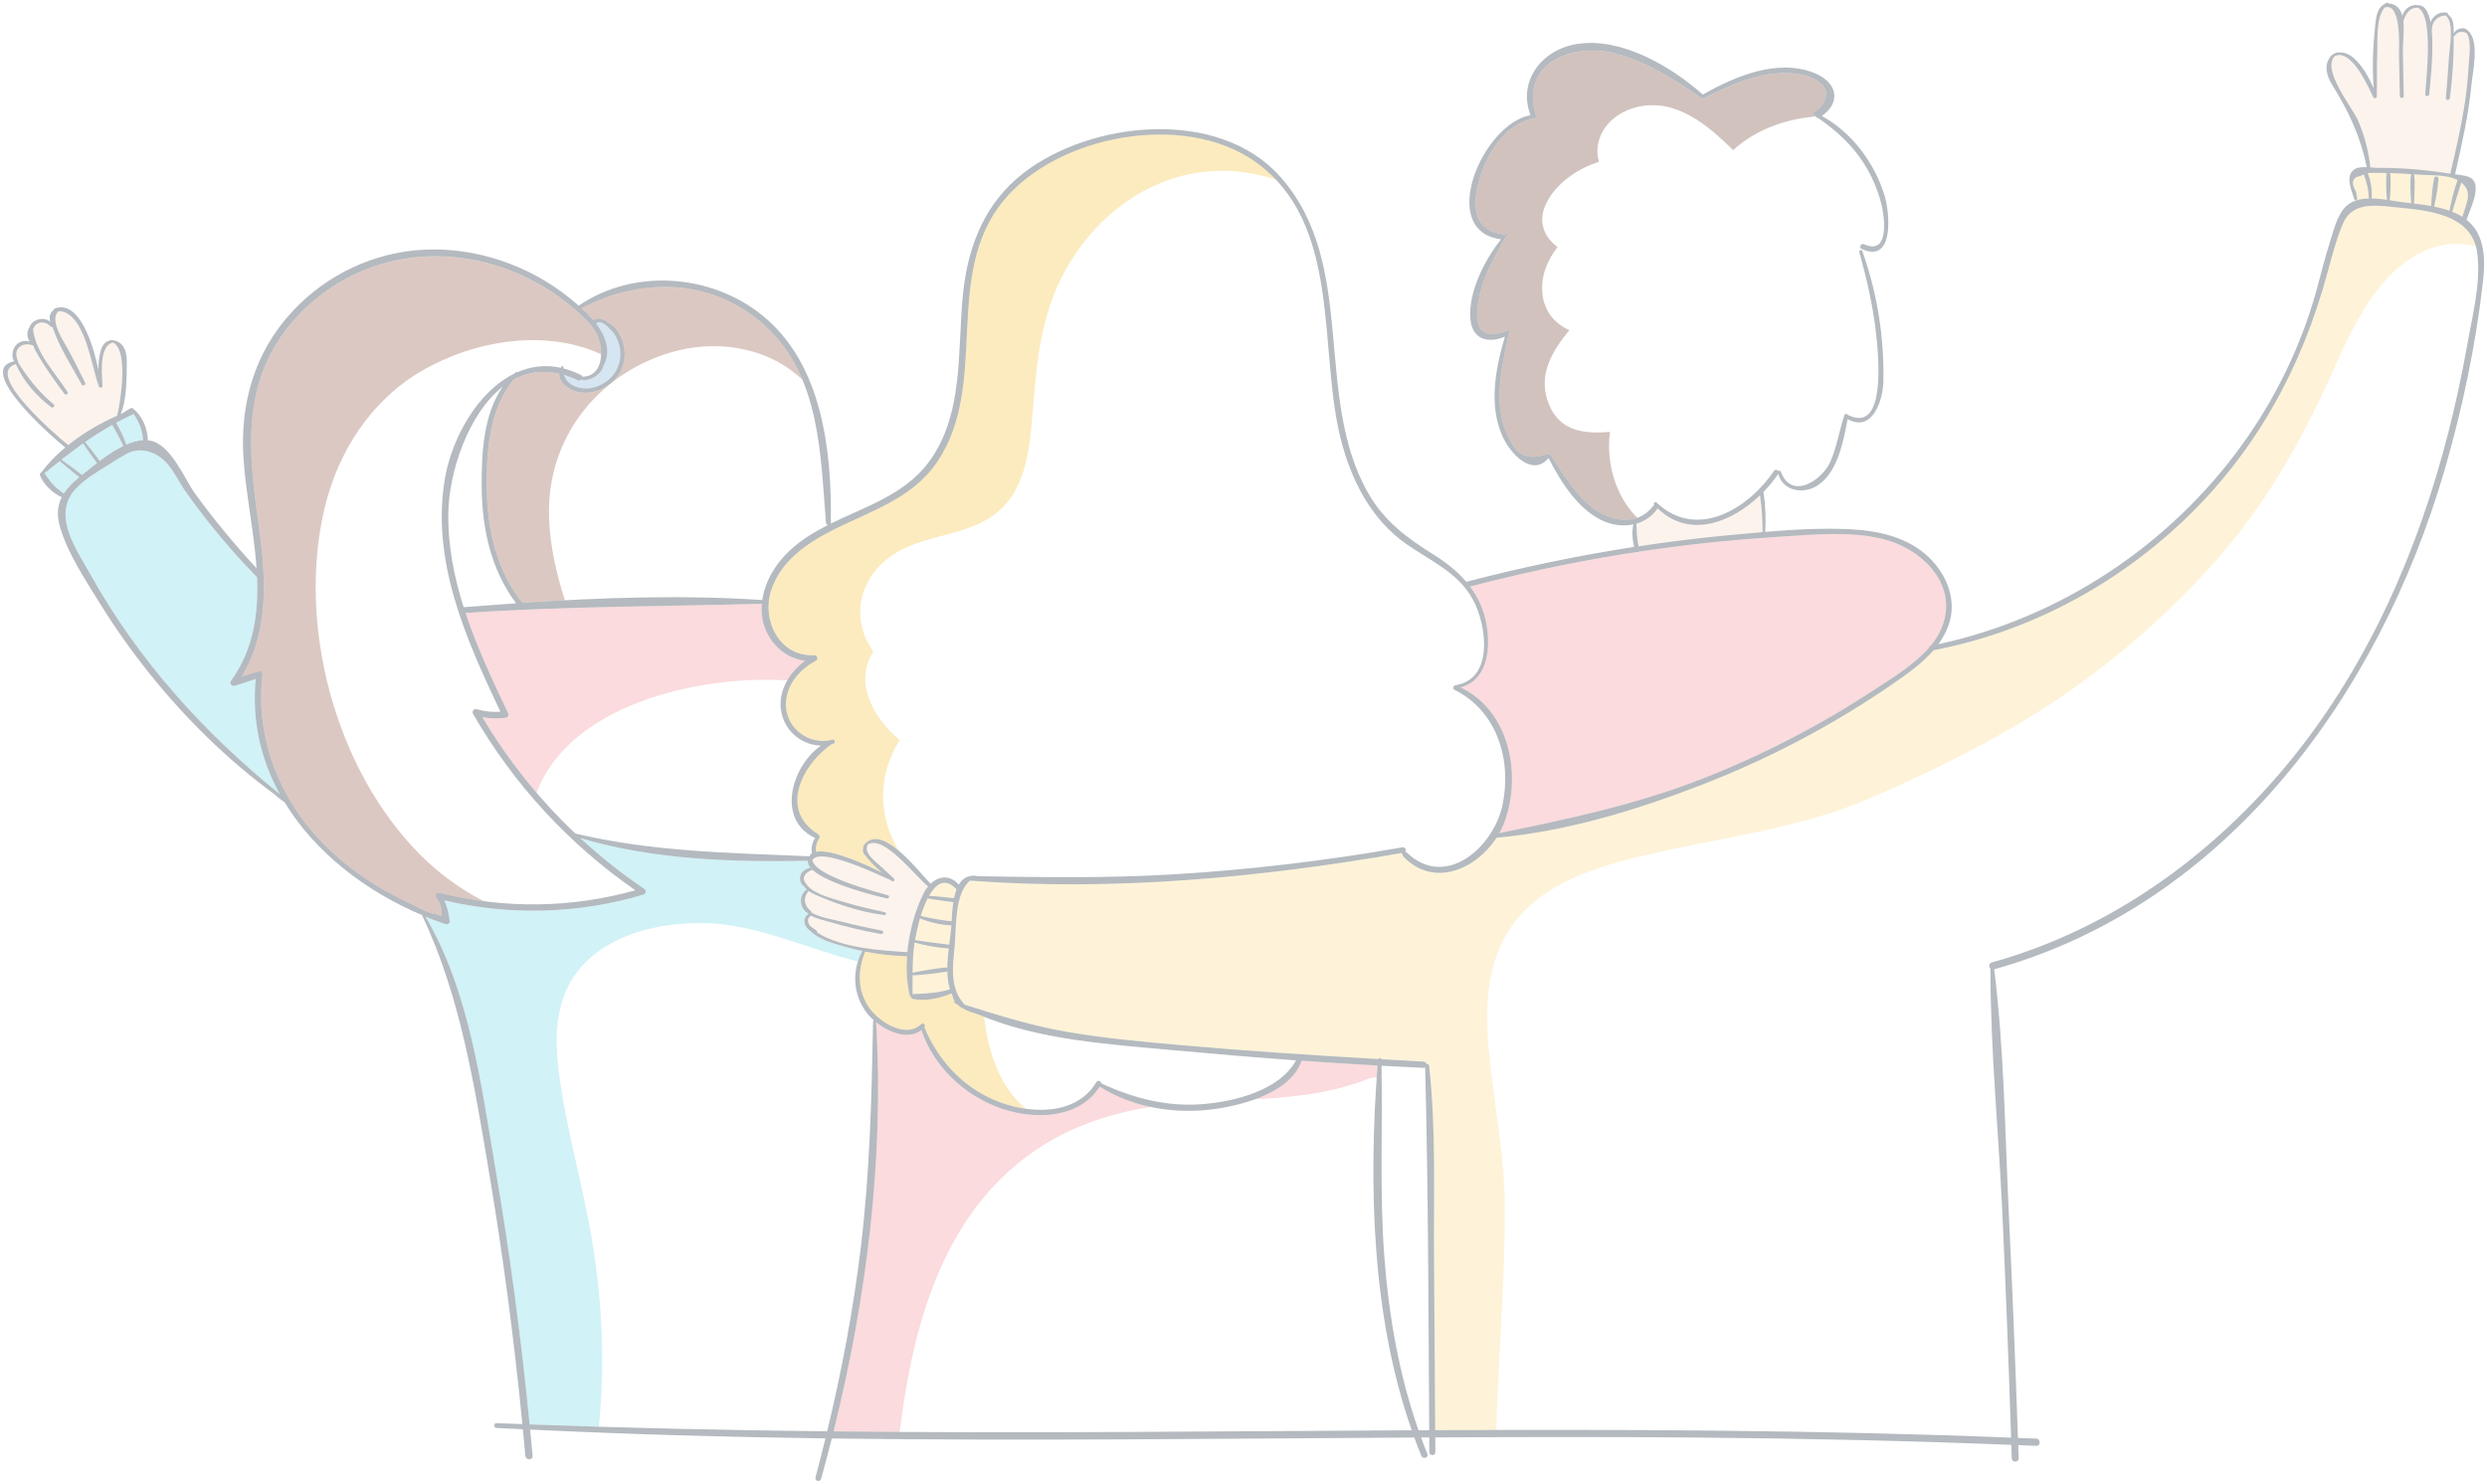 <svg width="372" height="222" viewBox="0 0 372 222" fill="none" xmlns="http://www.w3.org/2000/svg">
<g opacity="0.67">
<g opacity="0.67">
<path opacity="0.67" d="M82.124 77.361C81.769 65.779 89.115 56.189 100.096 52.794C106.918 50.681 114.819 51.831 120.026 56.821C118.815 53.931 117.115 51.259 114.662 48.959C106.894 41.663 96.112 41.32 87.006 46.124C87.621 46.683 88.229 47.291 88.784 47.942C89.525 47.014 91.562 48.489 92.092 49.152C93.527 50.934 93.888 53.534 92.822 55.581C91.695 57.736 89.091 59.085 86.68 58.687C85.258 58.459 83.613 57.339 83.649 55.906C81.082 55.304 78.791 55.719 76.791 56.803C73.247 61.246 72.771 67.242 72.807 72.774C72.855 79.005 74.181 85.23 78.141 90.184C80.25 90.039 82.371 89.919 84.493 89.805C83.215 85.759 82.251 81.618 82.124 77.361Z" fill="#8B4936"/>
<path opacity="0.67" d="M65.732 133.558C67.931 134.112 70.143 134.527 72.361 134.822C68.896 133.04 65.683 130.717 62.839 127.857C50.117 115.065 44.391 93.435 48.568 75.947C50.569 67.561 55.48 59.939 63.014 55.527C70.842 50.94 81.54 49.127 89.898 52.998C89.917 51.74 89.555 50.392 88.946 49.453C88.199 48.297 87.132 47.322 86.102 46.419C84.306 44.829 82.341 43.445 80.238 42.295C76.043 39.995 71.367 38.635 66.587 38.388C57.397 37.912 48.544 41.952 42.897 49.212C35.851 58.278 37.322 68.68 38.792 79.318C39.811 86.734 40.184 94.711 36.141 101.255C36.978 100.984 37.822 100.713 38.666 100.442C38.937 100.358 39.317 100.599 39.281 100.912C38.214 109.55 41.233 118.153 46.928 124.685C49.658 127.809 52.913 130.452 56.456 132.595C58.114 133.6 59.843 134.503 61.609 135.304C62.525 135.719 64.086 136.713 65.093 136.725L66.003 137.056C66.141 136.026 65.876 135.093 65.201 134.256C65.002 133.889 65.328 133.456 65.732 133.558Z" fill="#8B4936"/>
<path opacity="0.67" d="M240.819 64.611C236.769 64.942 232.887 64.551 231.393 59.651C230.212 55.78 232.279 52.36 234.744 49.404C232.604 48.417 230.989 46.665 230.712 43.926C230.447 41.32 231.429 38.936 232.984 36.955C230.772 35.336 229.808 32.753 231.664 29.719C233.249 27.131 236.112 25.174 239.161 24.211C238.137 20.683 240.614 16.951 245.031 15.975C250.726 14.723 255.385 18.66 259.236 22.459C262.539 19.437 266.992 17.805 271.621 17.42C271.512 17.348 271.41 17.27 271.301 17.203C271.187 17.131 271.181 17.017 271.229 16.933C271.229 16.89 271.247 16.854 271.295 16.824C272.525 16.138 273.14 15.175 273.17 13.772C273.17 13.742 273.176 13.718 273.188 13.694C272.73 12.604 271.482 11.683 270.03 11.304C268.029 10.78 265.871 10.858 263.852 11.244C260.694 11.84 257.832 13.303 254.939 14.639C254.939 14.639 254.939 14.639 254.933 14.639C254.861 14.771 254.704 14.856 254.559 14.753C250.552 11.906 246.224 9.185 241.409 7.963C235.19 6.386 227.252 9.546 229.772 17.306C229.874 17.637 229.464 17.878 229.211 17.745C226.27 18.54 224.287 20.539 222.811 23.181C220.912 26.565 218.508 34.27 224.667 35.029C224.824 35.053 224.926 35.143 224.986 35.258C225.077 35.143 225.173 35.035 225.27 34.932C225.36 34.83 225.511 34.956 225.451 35.071C224.167 37.334 222.871 39.526 221.967 41.982C221.087 44.39 219.02 52.041 225.396 49.489C225.758 49.35 225.987 49.934 225.655 50.109C225.631 50.121 225.607 50.133 225.583 50.145C225.601 50.187 225.613 50.235 225.601 50.295C225.017 53.311 224.263 56.334 224.305 59.428C224.33 60.873 224.504 62.317 224.944 63.702C225.222 64.611 225.607 65.466 226.107 66.272C227.06 68.217 228.777 68.789 231.266 67.994C231.405 67.868 231.556 67.886 231.658 67.97C231.748 67.94 231.851 67.964 231.917 68.067C233.574 70.541 235.147 73.201 237.341 75.254C239.378 77.163 242.391 78.373 244.905 77.47C241.704 74.291 240.192 69.337 240.819 64.611Z" fill="#683729"/>
<path opacity="0.67" d="M88.73 57.989C86.97 58.416 84.848 57.76 84.348 56.087C85.023 56.285 85.71 56.55 86.415 56.893C86.656 57.014 86.885 56.911 87.012 56.743C87.048 56.743 87.084 56.737 87.12 56.737C87.102 56.821 87.144 56.929 87.247 56.923C88.47 56.851 89.881 56.063 90.248 54.816C90.248 54.804 90.242 54.798 90.242 54.792C90.58 54.22 90.785 53.564 90.827 52.854C90.917 51.265 90.206 49.772 89.181 48.441C89.856 47.472 91.731 49.736 91.875 49.946C92.207 50.446 92.448 51.006 92.605 51.584C92.984 52.992 92.791 54.491 91.996 55.725C91.273 56.845 90.025 57.67 88.73 57.989Z" fill="#77AAD4"/>
<path opacity="0.67" d="M75.573 107.383C74.356 107.534 73.271 107.503 72.15 107.287C74.536 111.296 77.242 115.077 80.256 118.592C85.101 105.637 103.995 100.966 117.766 101.79C118.429 100.653 119.357 99.641 120.423 98.853C117.892 98.54 115.759 96.89 114.644 94.488C114.023 93.152 113.83 91.731 113.951 90.328C99.155 90.732 84.414 90.69 69.637 91.707C71.348 96.842 73.687 101.815 75.989 106.667C76.151 107.01 75.947 107.335 75.573 107.383Z" fill="#F2888E"/>
<path opacity="0.67" d="M204.622 161.413C205.05 161.244 205.49 161.172 205.93 161.172C205.972 160.582 206.009 159.992 206.051 159.402C202.266 159.191 198.475 158.956 194.69 158.686C193.744 161.533 190.803 163.339 187.688 164.465C193.431 164.158 199.126 163.568 204.622 161.413Z" fill="#F2888E"/>
<path opacity="0.67" d="M134.575 214.22C136.286 200.121 140.035 185.089 150.859 175.247C156.897 169.756 164.208 166.837 172.127 165.602C169.421 165.031 166.811 164.037 164.485 162.562C161.399 167.463 154.547 167.547 149.575 165.771C144.181 163.839 139.643 159.546 137.811 154.098C135.888 155.633 132.917 154.429 131.037 152.93C132.272 173.23 129.609 194.282 124.679 214.136C127.981 214.178 131.278 214.202 134.575 214.22Z" fill="#F2888E"/>
<path opacity="0.67" d="M290.828 92.749C290.46 94.181 289.725 95.457 288.779 96.619C288.773 96.619 288.773 96.619 288.767 96.619C288.58 96.655 288.502 96.794 288.508 96.944C286.229 99.551 282.873 101.532 280.233 103.271C272.139 108.593 263.473 113.054 254.451 116.576C244.591 120.416 234.569 122.535 224.275 124.642C224.571 124.113 224.824 123.565 225.035 123.005C227.668 115.823 225.764 106.324 218.472 102.844C223.534 101.532 223.142 94.211 221.419 90.353C220.991 89.401 220.466 88.546 219.876 87.758C230.115 85.085 240.505 83.044 251.004 81.726C255.252 81.19 259.513 80.775 263.786 80.468C263.81 80.474 263.828 80.474 263.852 80.468C264.696 80.407 265.534 80.341 266.378 80.293C271.38 79.986 276.689 79.438 281.607 80.636C286.995 81.949 292.371 86.692 290.828 92.749Z" fill="#F2888E"/>
<path opacity="0.67" d="M136.497 148.759C136.515 147.765 136.503 146.79 136.509 145.821C136.545 145.881 136.599 145.923 136.683 145.917C138.317 145.797 139.974 145.646 141.583 145.363C141.625 145.351 141.667 145.339 141.698 145.315C141.722 146.242 141.83 147.151 142.089 148.006C140.275 148.548 138.546 148.65 136.659 148.71C136.599 148.716 136.545 148.734 136.497 148.759Z" fill="#FAD87F"/>
<path opacity="0.67" d="M141.692 144.791C141.644 144.749 141.577 144.719 141.499 144.731C139.866 144.882 138.232 145.177 136.623 145.496C136.575 145.502 136.533 145.532 136.509 145.568C136.521 144.051 136.563 142.54 136.804 141.005C138.425 141.444 140.101 141.781 141.776 141.878C141.83 141.884 141.873 141.872 141.909 141.86C141.794 142.829 141.704 143.822 141.692 144.791Z" fill="#FAD87F"/>
<path opacity="0.67" d="M142.3 138.434C142.288 138.663 142.27 138.88 142.252 139.066C142.18 139.807 142.071 140.589 141.969 141.39C141.92 141.342 141.86 141.3 141.776 141.294C140.137 141.083 138.497 140.902 136.87 140.626C137.033 139.674 137.238 138.723 137.497 137.796C137.521 137.694 137.563 137.555 137.611 137.393C139.088 137.977 140.721 138.386 142.3 138.434Z" fill="#FAD87F"/>
<path opacity="0.67" d="M142.596 134.967C142.445 135.948 142.385 136.965 142.337 137.826C140.758 137.64 139.257 137.405 137.72 137.02C137.949 136.303 138.299 135.316 138.763 134.407C140.028 134.63 141.312 134.816 142.596 134.967Z" fill="#FAD87F"/>
<path opacity="0.67" d="M143.072 133.052C142.915 133.462 142.795 133.907 142.698 134.371C141.463 134.214 140.215 134.1 138.974 134.016C139.932 132.318 141.324 131.132 143.072 133.052Z" fill="#FAD87F"/>
<path opacity="0.67" d="M353.613 26.215C354.035 27.341 354.282 28.497 354.343 29.695C353.674 29.713 353.029 29.797 352.444 29.984L352.438 29.954C352.528 29.918 352.601 29.821 352.583 29.695C352.528 29.358 352.474 29.021 352.42 28.69C351.606 27.329 351.835 26.541 353.107 26.324C353.276 26.227 353.439 26.155 353.595 26.095C353.595 26.131 353.601 26.167 353.613 26.215Z" fill="#FAD87F"/>
<path opacity="0.67" d="M356.946 26.119C356.88 27.353 356.91 28.654 357.043 29.888C356.29 29.779 355.506 29.695 354.741 29.689C354.825 28.437 354.674 27.227 354.216 26.041C354.198 25.999 354.174 25.957 354.144 25.927C354.656 25.836 355.163 25.86 355.771 25.86C356.205 25.86 356.639 25.878 357.073 25.884C357.001 25.933 356.952 26.017 356.946 26.119Z" fill="#FAD87F"/>
<path opacity="0.67" d="M360.647 26.065C360.442 27.456 360.58 28.985 360.659 30.399C360.231 30.345 359.815 30.297 359.417 30.249C358.821 30.177 358.152 30.062 357.447 29.954C357.585 28.702 357.621 27.383 357.549 26.125C357.543 26.023 357.501 25.945 357.435 25.896C358.507 25.926 359.58 25.975 360.653 26.053C360.653 26.059 360.647 26.059 360.647 26.065Z" fill="#FAD87F"/>
<path opacity="0.67" d="M364.094 26.631C363.829 27.985 363.702 29.43 363.648 30.815C362.78 30.658 361.906 30.544 361.068 30.448C361.147 29.021 361.285 27.486 361.086 26.077C361.207 26.089 361.334 26.095 361.46 26.101C362.286 26.173 363.352 26.173 364.407 26.239L364.401 26.396C364.263 26.396 364.124 26.462 364.094 26.631Z" fill="#FAD87F"/>
<path opacity="0.67" d="M364.745 26.715C364.757 26.504 364.576 26.39 364.401 26.39L364.407 26.233C365.588 26.312 366.752 26.474 367.559 26.92C367.571 26.926 367.583 26.938 367.595 26.944C367.047 28.413 366.667 29.972 366.39 31.513C365.655 31.248 364.877 31.049 364.094 30.893C364.401 29.544 364.654 28.106 364.745 26.715Z" fill="#FAD87F"/>
<path opacity="0.67" d="M368.156 27.317C369.922 28.696 368.921 30.417 368.306 32.428C367.842 32.127 367.33 31.892 366.8 31.682C367.234 30.225 367.71 28.774 368.156 27.317Z" fill="#FAD87F"/>
<path opacity="0.67" d="M225.095 180.972C225.101 172.676 223.359 164.724 222.642 156.5C222.1 150.288 222.473 143.551 226.276 138.332C231.29 131.451 240.433 129.194 248.304 127.442C259.007 125.064 269.62 123.77 279.775 119.393C289.116 115.366 298.47 110.748 306.979 105.144C315.398 99.605 323.058 92.977 329.905 85.597C337.028 77.915 342.247 69.559 346.809 60.168C350.534 52.499 354.035 41.723 362.274 37.72C365.01 36.389 367.728 36.227 370.325 36.805C368.885 31.772 362.449 31.429 357.844 30.959C354.97 30.664 351.751 30.333 350.437 33.488C349.461 35.823 348.816 38.285 348.159 40.724C344.314 55.045 337.329 67.772 326.469 78.017C316.122 87.782 303.219 94.591 289.225 97.275C287.531 99.232 285.313 100.803 283.246 102.23C274.363 108.376 264.738 113.451 254.668 117.364C244.935 121.151 234.316 124.402 223.853 125.329C220.804 130.036 214.464 132.89 209.908 128.14C209.811 128.044 209.787 127.941 209.799 127.839C209.745 127.767 209.691 127.695 209.649 127.616C188.597 131.289 166.516 133.353 145.109 131.746C145.109 131.74 145.109 131.74 145.109 131.734C142.71 133.666 143.054 139.072 142.789 141.691C142.493 144.641 142.066 147.735 144.175 150.167C144.205 150.203 144.229 150.245 144.241 150.282C149.291 151.877 154.257 153.442 159.519 154.351C165.256 155.344 171.066 155.862 176.863 156.374C186.615 157.229 196.378 157.867 206.147 158.433C206.243 158.24 206.545 158.246 206.611 158.457C208.714 158.583 210.824 158.704 212.927 158.818C213.168 158.83 213.307 158.987 213.355 159.167C213.524 159.119 213.735 159.215 213.765 159.438C214.825 168.986 214.428 178.774 214.5 188.364C214.566 196.894 214.621 205.425 214.675 213.955C217.724 213.943 220.768 213.931 223.811 213.925C224.137 202.939 225.089 191.97 225.095 180.972Z" fill="#FAD87F"/>
<path opacity="0.67" d="M147.218 152.112C146.971 152.015 146.724 151.919 146.477 151.817C145.784 151.606 145.097 151.371 144.446 151.07C144.235 150.968 144.03 150.866 143.837 150.757C143.783 150.739 143.729 150.715 143.675 150.661C143.662 150.655 143.65 150.643 143.644 150.631C143.446 150.504 143.265 150.36 143.102 150.197C142.988 150.137 142.867 150.083 142.752 150.017C142.662 149.963 142.716 149.824 142.813 149.836C142.65 149.589 142.523 149.3 142.469 148.957C142.415 148.843 142.355 148.728 142.3 148.608C140.529 149.367 138.468 149.794 136.551 149.445C136.37 149.409 136.292 149.276 136.286 149.132C136.195 149.138 136.105 149.096 136.081 148.987C135.641 147.145 135.52 145.11 135.665 143.052C133.556 142.997 131.446 142.763 129.373 142.347C129.379 142.377 129.379 142.407 129.367 142.444C128.325 145.104 128.234 147.892 129.765 150.402C131.103 152.605 135.31 155.537 137.787 153.207C138.1 152.912 138.534 153.358 138.257 153.677C138.251 153.677 138.251 153.677 138.251 153.677C140.288 158.511 143.789 162.418 148.665 164.531C150.087 165.145 151.714 165.615 153.384 165.855C149.737 162.743 147.791 157.638 147.218 152.112Z" fill="#F7BE29"/>
<path opacity="0.67" d="M129.705 128.327C129.627 128.224 129.554 128.116 129.488 128.014C129.283 127.875 129.144 127.622 129.09 127.4C129.03 127.147 129.066 126.948 129.175 126.761C129.108 126.725 129.066 126.641 129.114 126.569C130.41 124.685 132.453 125.6 134.406 127.231C131.175 121.789 131.429 115.655 134.574 110.73C132.483 108.96 130.748 106.757 129.916 104.313C129.012 101.652 129.422 99.34 130.639 97.468C129.825 96.354 129.211 95.078 128.891 93.615C128.005 89.588 129.831 85.711 133.068 83.339C138.088 79.661 145.169 80.468 149.75 76.133C153.516 72.575 154.016 66.862 154.432 61.998C154.981 55.533 155.403 49.242 158 43.21C163.207 31.146 175.447 22.989 188.754 26.276C189.471 26.456 190.17 26.655 190.851 26.872C189.923 25.89 188.875 24.975 187.694 24.139C177.081 16.668 158.235 20.183 150.147 29.96C140.878 41.169 148.14 57.441 140.137 69.174C136.37 74.688 129.958 76.531 124.293 79.432C120.478 81.389 116.645 84.122 115.319 88.426C113.939 92.923 116.675 98.293 121.846 98.016C122.274 97.992 122.437 98.624 122.063 98.817C119.556 100.147 117.447 102.621 117.567 105.607C117.706 109.045 121.105 111.501 124.389 110.682C124.426 110.664 124.468 110.646 124.51 110.634C124.606 110.598 124.679 110.622 124.739 110.676C124.938 110.784 124.968 111.14 124.685 111.23C124.594 111.26 124.51 111.278 124.42 111.302C120.044 114.324 116.452 121.163 122.407 124.793C122.515 124.859 122.563 124.943 122.575 125.034C122.63 125.1 122.648 125.19 122.599 125.287C122.389 125.66 122.196 126.021 122.099 126.442C122.027 126.773 122.039 127.087 122.057 127.412C124.257 126.984 129.175 129.127 131.911 130.524C131.115 129.844 130.332 129.115 129.705 128.327Z" fill="#F7BE29"/>
<path opacity="0.67" d="M8.924 68.975C9.901 69.782 10.871 70.607 11.865 71.383C10.901 72.172 10.1 72.967 9.545 73.834C9.015 73.448 8.484 73.069 8.026 72.588C7.496 72.034 7.116 71.389 6.652 70.793C7.418 70.174 8.171 69.571 8.924 68.975Z" fill="#66D2E6"/>
<path opacity="0.67" d="M12.426 66.339C13.107 67.326 13.782 68.319 14.511 69.276C13.679 69.921 12.92 70.547 12.275 71.052C11.268 70.264 10.226 69.517 9.195 68.759C10.268 67.922 11.335 67.115 12.426 66.339Z" fill="#66D2E6"/>
<path opacity="0.67" d="M16.795 63.569C17.398 64.599 17.952 65.64 18.446 66.73C17.229 67.32 16.024 68.133 14.927 68.963C14.228 67.994 13.468 67.067 12.727 66.134C14.029 65.213 15.379 64.364 16.795 63.569Z" fill="#66D2E6"/>
<path opacity="0.67" d="M19.989 61.92C20.821 63.106 21.315 64.388 21.406 65.851C20.586 65.893 19.736 66.14 18.887 66.507C18.501 65.382 17.989 64.268 17.362 63.251C18.206 62.787 19.073 62.341 19.983 61.926C19.989 61.932 19.989 61.92 19.989 61.92Z" fill="#66D2E6"/>
<path opacity="0.67" d="M38.25 101.58C37.641 107.937 39.057 113.728 41.848 118.797C30.433 109.592 20.652 98.708 13.486 85.874C11.407 82.141 7.779 77.151 11.208 73.256C12.613 71.66 14.854 70.408 16.65 69.27C17.404 68.795 18.157 68.307 18.947 67.892C20.977 66.82 23.25 67.537 24.792 69.12C25.944 70.3 26.775 72.142 27.733 73.496C28.77 74.965 29.843 76.41 30.958 77.825C33.296 80.805 35.803 83.646 38.449 86.355C38.678 91.821 37.937 97.143 34.538 101.887C34.284 102.236 34.7 102.736 35.092 102.609C36.147 102.272 37.195 101.929 38.25 101.58Z" fill="#66D2E6"/>
<path opacity="0.67" d="M88.591 185.782C87.175 177.227 84.674 168.859 83.565 160.257C82.709 153.593 83.39 147.043 89.043 142.672C93.629 139.127 99.782 137.989 105.472 138.109C113.439 138.278 120.689 141.974 128.325 143.828C128.493 143.304 128.71 142.787 128.988 142.293C128.994 142.287 129 142.281 129.006 142.275C128.078 142.082 127.156 141.854 126.245 141.589C124.546 141.089 122.545 140.601 121.261 139.313C120.809 139.018 120.43 138.561 120.339 138.085C120.225 137.531 120.448 136.965 120.96 136.731C120.906 136.682 120.846 136.64 120.791 136.592C119.532 135.84 119.429 133.907 120.671 133.076C120.496 132.92 120.339 132.745 120.219 132.547C119.719 132.276 119.55 131.577 119.707 131.03C119.911 130.313 120.544 129.964 121.219 129.808C120.936 129.464 120.791 129.121 120.84 128.772C109.6 128.995 97.631 128.628 86.783 125.371C89.766 128.134 92.96 130.674 96.353 132.974C96.685 133.197 96.648 133.715 96.239 133.835C86.5 136.731 76.327 137.014 66.449 134.696C66.883 135.683 67.136 136.676 67.263 137.808C67.299 138.109 66.937 138.35 66.666 138.266C65.647 137.916 64.629 137.537 63.628 137.128C70.228 148.343 71.957 162.267 74.103 174.867C76.266 187.545 77.96 200.296 79.213 213.094C82.667 213.221 86.12 213.335 89.573 213.437C90.501 204.239 90.104 194.89 88.591 185.782Z" fill="#66D2E6"/>
<path opacity="0.67" d="M2.861 51.963C3.386 51.439 4.272 51.415 4.929 51.68C4.941 51.686 4.959 51.68 4.971 51.68C5.2 52.276 5.507 52.86 5.857 53.432C6.996 55.316 8.316 57.14 9.623 58.904C9.828 59.181 10.292 58.928 10.099 58.627C8.219 55.707 5.369 52.854 4.947 49.278C5.085 48.851 5.344 48.489 5.821 48.321C6.471 48.092 7.164 48.381 7.604 48.875C7.683 48.953 7.779 48.947 7.845 48.893C7.87 48.965 7.888 49.037 7.912 49.109C8.888 51.969 10.78 54.877 12.227 57.525C12.408 57.856 12.884 57.568 12.727 57.236C11.968 55.665 11.154 54.13 10.359 52.583C9.732 51.367 7.207 47.839 8.78 46.539C12.709 46.653 13.691 54.937 14.764 57.706C14.764 57.712 14.764 57.724 14.764 57.73C14.776 58.091 15.349 58.097 15.331 57.73C15.258 56.141 14.782 51.71 16.892 51.24C19.284 52.36 18 60.307 17.524 62.185C14.975 63.311 12.426 64.798 10.202 66.585C8.153 64.906 -2.207 56.008 2.253 54.515C2.301 54.497 2.331 54.473 2.355 54.443C3.5 57.014 5.459 59.289 7.695 60.939C7.954 61.125 8.285 60.698 8.038 60.493C5.845 58.663 4.199 56.61 2.717 54.245C2.735 54.19 2.741 54.124 2.711 54.058C2.403 53.342 2.235 52.571 2.861 51.963Z" fill="#F4D9BF"/>
<path opacity="0.67" d="M121.008 138.272C120.779 137.88 120.809 137.272 121.249 137.044C121.285 137.026 121.303 137.001 121.321 136.977C122.111 137.453 123.136 137.646 123.997 137.898C126.553 138.645 129.15 139.271 131.778 139.735C132.109 139.789 132.254 139.289 131.916 139.223C129.988 138.838 128.065 138.44 126.167 137.947C124.793 137.585 122.732 137.321 121.37 136.508C121.382 136.442 121.364 136.369 121.303 136.315C120.279 135.484 120.08 134.347 120.948 133.293C121.551 133.733 122.328 134.016 123.051 134.317C125.998 135.545 129.144 136.514 132.326 136.899C132.567 136.923 132.615 136.526 132.38 136.472C130.446 136.026 128.523 135.647 126.625 135.051C125.094 134.569 122.021 133.931 120.755 132.48C120.749 132.414 120.731 132.348 120.677 132.312C120.61 132.258 120.55 132.198 120.496 132.137C120.393 131.963 120.303 131.782 120.249 131.583C120.219 131.385 120.249 131.168 120.363 130.969C120.598 130.56 121.068 130.295 121.514 130.121C123.871 132.318 131.597 134.202 132.688 134.407C132.995 134.467 133.134 134.022 132.82 133.931C131.308 133.504 121.84 131.066 121.52 128.658C122.684 126.701 131.055 130.705 133.218 131.674C133.26 131.71 133.303 131.746 133.345 131.788C133.429 131.86 133.525 131.866 133.61 131.83C133.712 131.854 133.773 131.77 133.773 131.68C133.809 131.602 133.797 131.499 133.712 131.421C132.989 130.765 132.266 130.109 131.555 129.44C130.777 128.718 129.15 127.574 129.795 126.34C132.236 124.835 136.876 131.084 138.823 132.607C138.552 132.932 138.311 133.299 138.112 133.703C136.87 136.243 136.008 139.343 135.719 142.438C131.79 142.197 125.866 141.836 122.232 139.512C122.268 139.452 122.268 139.373 122.201 139.301C121.84 138.904 121.291 138.747 121.008 138.272Z" fill="#F4D9BF"/>
<path opacity="0.67" d="M263.256 74.105C263.521 75.923 263.654 77.771 263.641 79.607C262.075 79.739 260.514 79.884 258.965 80.028C254.324 80.456 249.696 81.028 245.091 81.726C244.85 80.594 244.808 79.486 244.772 78.343C246.032 77.969 247.159 77.217 247.948 76.055C252.715 80.642 258.983 78.186 263.256 74.105Z" fill="#F4D9BF"/>
<path opacity="0.67" d="M359.496 3.219C359.797 2.075 360.478 1.046 361.707 1.184C364.076 2.388 362.859 12.165 362.756 14.085C362.732 14.476 363.347 14.476 363.371 14.085C363.437 12.977 364.07 8.071 363.732 4.543C363.757 4.519 363.769 4.483 363.769 4.441C363.738 3.237 364.648 2.364 365.806 2.322C367.18 3.285 366.354 7.451 366.282 8.836C366.179 10.792 365.998 12.737 365.842 14.687C365.812 15.078 366.396 15.06 366.444 14.687C366.848 11.605 367.059 8.462 367.017 5.35C367.083 5.386 367.174 5.38 367.222 5.302C367.614 4.7 368.301 4.664 368.891 4.935C368.915 4.947 368.933 4.941 368.952 4.941C369.759 6.079 369.301 8.769 369.247 9.877C369.156 11.906 368.915 13.923 368.602 15.933C368.072 19.28 367.306 22.579 366.529 25.878C366.523 25.92 366.523 25.956 366.529 25.993C364.847 25.716 363.154 25.505 361.46 25.355C359.568 25.192 357.67 25.108 355.771 25.12C355.446 25.12 355.006 25.078 354.548 25.047C354.307 22.634 353.68 20.31 352.728 18.076C351.878 16.078 347.207 10.449 349.226 8.408C351.667 7.198 354.24 12.929 354.988 14.561C355.12 14.844 355.584 14.663 355.524 14.38C355.572 12.195 355.5 10.01 355.584 7.824C355.657 5.952 355.373 2.768 356.687 1.136C359.273 0.275 358.821 7.373 358.833 8.119C358.875 10.208 358.911 12.297 358.959 14.386C358.965 14.759 359.55 14.759 359.544 14.386C359.508 12.135 359.466 9.889 359.423 7.638C359.399 6.398 359.646 4.658 359.496 3.219Z" fill="#F4D9BF"/>
<path opacity="0.67" d="M162.887 162.755C162.911 162.755 162.911 162.791 162.887 162.791C162.864 162.791 162.864 162.755 162.887 162.755Z" fill="#071C2E"/>
<path opacity="0.67" d="M366.8 31.682C367.33 31.892 367.842 32.127 368.306 32.428C368.921 30.417 369.922 28.696 368.156 27.317C367.71 28.774 367.234 30.225 366.8 31.682ZM360.647 26.065C360.647 26.059 360.653 26.059 360.653 26.053C359.58 25.975 358.507 25.927 357.434 25.896C357.501 25.945 357.543 26.023 357.549 26.125C357.621 27.383 357.585 28.702 357.446 29.954C358.151 30.062 358.82 30.177 359.417 30.249C359.815 30.297 360.231 30.345 360.659 30.399C360.58 28.979 360.442 27.45 360.647 26.065ZM361.087 26.077C361.285 27.486 361.147 29.021 361.068 30.448C361.906 30.544 362.78 30.658 363.648 30.815C363.702 29.43 363.829 27.985 364.094 26.631C364.124 26.468 364.263 26.396 364.401 26.396C364.576 26.396 364.757 26.51 364.745 26.721C364.654 28.106 364.401 29.544 364.094 30.899C364.877 31.055 365.655 31.254 366.39 31.519C366.667 29.978 367.047 28.419 367.595 26.95C367.583 26.944 367.571 26.932 367.559 26.926C366.752 26.48 365.588 26.318 364.407 26.239C363.353 26.173 362.286 26.173 361.46 26.101C361.334 26.095 361.207 26.083 361.087 26.077ZM355.771 25.86C355.162 25.86 354.656 25.836 354.144 25.927C354.174 25.957 354.198 25.999 354.216 26.041C354.674 27.227 354.825 28.437 354.74 29.689C355.506 29.695 356.289 29.779 357.043 29.888C356.91 28.654 356.88 27.353 356.946 26.119C356.952 26.011 357 25.933 357.073 25.884C356.639 25.878 356.205 25.86 355.771 25.86ZM352.728 18.07C353.68 20.304 354.306 22.628 354.548 25.041C355.006 25.072 355.446 25.114 355.771 25.114C357.669 25.102 359.568 25.186 361.46 25.349C363.154 25.499 364.847 25.71 366.529 25.987C366.523 25.951 366.523 25.914 366.529 25.872C367.306 22.573 368.071 19.274 368.602 15.927C368.915 13.917 369.156 11.9 369.247 9.871C369.301 8.763 369.759 6.072 368.951 4.935C368.933 4.935 368.915 4.941 368.891 4.929C368.3 4.658 367.613 4.694 367.222 5.296C367.173 5.374 367.083 5.38 367.017 5.344C367.059 8.456 366.848 11.599 366.444 14.681C366.396 15.054 365.811 15.072 365.842 14.681C365.998 12.731 366.179 10.786 366.281 8.83C366.354 7.445 367.179 3.279 365.805 2.316C364.648 2.358 363.738 3.231 363.768 4.435C363.768 4.477 363.756 4.513 363.732 4.537C364.07 8.065 363.437 12.971 363.371 14.079C363.346 14.47 362.732 14.47 362.756 14.079C362.858 12.159 364.076 2.382 361.707 1.178C360.478 1.04 359.797 2.069 359.495 3.213C359.646 4.652 359.399 6.392 359.423 7.632C359.465 9.883 359.508 12.129 359.544 14.38C359.55 14.753 358.965 14.753 358.959 14.38C358.911 12.291 358.875 10.202 358.833 8.113C358.82 7.367 359.272 0.269 356.687 1.13C355.373 2.761 355.656 5.946 355.584 7.818C355.5 10.004 355.572 12.189 355.524 14.374C355.584 14.657 355.12 14.838 354.988 14.555C354.24 12.923 351.667 7.192 349.226 8.402C347.207 10.443 351.878 16.078 352.728 18.07ZM245.091 81.726C249.696 81.028 254.324 80.456 258.965 80.028C260.513 79.884 262.074 79.739 263.641 79.607C263.653 77.771 263.521 75.923 263.256 74.105C258.983 78.186 252.715 80.648 247.948 76.055C247.158 77.217 246.031 77.969 244.772 78.343C244.808 79.486 244.85 80.594 245.091 81.726ZM224.275 124.636C234.569 122.529 244.591 120.41 254.451 116.57C263.473 113.048 272.139 108.587 280.233 103.265C282.872 101.526 286.229 99.545 288.507 96.938C288.501 96.788 288.58 96.649 288.767 96.613C288.773 96.613 288.773 96.613 288.779 96.613C289.725 95.451 290.46 94.175 290.828 92.742C292.37 86.692 286.995 81.943 281.607 80.63C276.689 79.432 271.38 79.98 266.377 80.287C265.534 80.335 264.696 80.401 263.852 80.462C263.828 80.468 263.81 80.468 263.786 80.462C259.513 80.769 255.252 81.184 251.003 81.72C240.505 83.038 230.115 85.079 219.876 87.752C220.466 88.54 220.991 89.395 221.419 90.347C223.142 94.205 223.534 101.526 218.471 102.838C225.764 106.318 227.668 115.817 225.035 122.999C224.824 123.565 224.57 124.113 224.275 124.636ZM212.927 159.757C210.836 159.661 208.738 159.552 206.641 159.438C206.834 169.016 206.334 178.552 207.075 188.123C207.75 196.949 209.269 205.636 212.174 213.973C212.704 213.973 213.24 213.967 213.777 213.967C213.668 195.871 213.632 177.775 213.174 159.691C213.108 159.727 213.029 159.757 212.927 159.757ZM145.109 131.734C142.71 133.666 143.054 139.072 142.789 141.691C142.493 144.641 142.065 147.735 144.175 150.167C144.205 150.203 144.229 150.245 144.241 150.282C149.291 151.877 154.257 153.442 159.519 154.351C165.256 155.344 171.066 155.862 176.863 156.374C186.615 157.229 196.378 157.867 206.147 158.433C206.243 158.24 206.545 158.246 206.611 158.457C208.714 158.583 210.824 158.704 212.927 158.818C213.168 158.83 213.307 158.987 213.355 159.167C213.524 159.119 213.735 159.215 213.765 159.438C214.825 168.986 214.428 178.774 214.5 188.364C214.566 196.894 214.62 205.425 214.675 213.955C243.398 213.829 272.109 213.931 300.814 215.075C300.452 203.854 300.024 192.626 299.506 181.411C298.946 169.287 297.716 157.06 297.728 144.924C297.451 144.671 297.439 144.123 297.915 143.991C315.802 139.03 331.285 127.767 342.88 113.427C354.367 99.226 361.798 82.093 366.269 64.491C367.354 60.228 368.27 55.93 369.042 51.602C369.813 47.237 371.127 42.307 370.542 37.87C369.747 31.814 362.75 31.459 357.844 30.959C354.969 30.664 351.751 30.333 350.437 33.488C349.461 35.823 348.816 38.285 348.159 40.724C344.314 55.045 337.329 67.772 326.469 78.017C316.122 87.782 303.218 94.591 289.225 97.275C287.531 99.232 285.313 100.803 283.246 102.23C274.363 108.376 264.738 113.451 254.668 117.364C244.935 121.151 234.316 124.402 223.853 125.329C220.804 130.036 214.464 132.89 209.908 128.14C209.811 128.044 209.787 127.941 209.799 127.839C209.745 127.767 209.691 127.695 209.648 127.616C188.597 131.289 166.516 133.353 145.109 131.746C145.109 131.746 145.109 131.746 145.109 131.734ZM142.596 134.967C141.312 134.816 140.028 134.63 138.763 134.407C138.299 135.316 137.949 136.303 137.72 137.02C139.257 137.405 140.758 137.64 142.337 137.826C142.385 136.965 142.445 135.948 142.596 134.967ZM141.969 141.396C142.071 140.595 142.18 139.813 142.252 139.072C142.27 138.886 142.288 138.669 142.3 138.44C140.721 138.386 139.088 137.983 137.612 137.399C137.563 137.561 137.521 137.7 137.497 137.802C137.238 138.729 137.033 139.68 136.87 140.632C138.498 140.908 140.137 141.089 141.776 141.3C141.86 141.306 141.921 141.342 141.969 141.396ZM143.072 133.052C141.324 131.132 139.932 132.318 138.974 134.016C140.215 134.1 141.463 134.214 142.698 134.371C142.795 133.913 142.915 133.462 143.072 133.052ZM136.804 141.005C136.563 142.54 136.521 144.051 136.509 145.568C136.533 145.532 136.575 145.502 136.623 145.496C138.232 145.177 139.866 144.882 141.499 144.731C141.577 144.719 141.644 144.749 141.692 144.791C141.704 143.816 141.794 142.829 141.909 141.86C141.873 141.872 141.83 141.884 141.776 141.878C140.101 141.781 138.425 141.444 136.804 141.005ZM136.509 145.821C136.503 146.79 136.515 147.765 136.497 148.759C136.545 148.728 136.599 148.71 136.659 148.71C138.546 148.65 140.275 148.548 142.09 148.006C141.83 147.151 141.722 146.242 141.698 145.315C141.668 145.339 141.625 145.351 141.583 145.363C139.974 145.646 138.317 145.797 136.684 145.917C136.599 145.929 136.545 145.881 136.509 145.821ZM129.771 150.408C131.109 152.611 135.316 155.543 137.792 153.213C138.106 152.918 138.54 153.364 138.263 153.683C138.257 153.683 138.257 153.683 138.257 153.683C140.294 158.517 143.795 162.424 148.671 164.537C153.564 166.656 160.887 167.126 163.996 161.882C164.213 161.515 164.714 161.732 164.726 162.075C169.577 164.308 174.561 165.621 179.949 165.175C184.722 164.784 191.376 163.14 193.859 158.631C187.609 158.18 181.365 157.65 175.122 157.078C165.804 156.217 155.324 155.567 146.483 151.823C145.79 151.612 145.103 151.377 144.452 151.076C144.241 150.974 144.036 150.872 143.843 150.763C143.789 150.745 143.735 150.721 143.681 150.667C143.668 150.661 143.656 150.649 143.65 150.637C143.452 150.51 143.271 150.366 143.108 150.203C142.993 150.143 142.873 150.089 142.758 150.023C142.668 149.969 142.722 149.83 142.819 149.842C142.656 149.595 142.529 149.306 142.475 148.963C142.421 148.849 142.361 148.734 142.306 148.614C140.535 149.373 138.473 149.8 136.557 149.451C136.376 149.415 136.298 149.282 136.292 149.138C136.201 149.144 136.111 149.102 136.087 148.993C135.647 147.151 135.526 145.116 135.671 143.058C133.562 143.003 131.452 142.769 129.379 142.353C129.385 142.383 129.385 142.413 129.373 142.45C128.331 145.104 128.24 147.892 129.771 150.408ZM131.043 152.93C132.278 173.23 129.614 194.282 124.684 214.136C153.504 214.455 182.336 214.118 211.161 213.973C205.165 196.786 204.701 177.354 206.051 159.402C202.266 159.191 198.475 158.956 194.69 158.686C193.129 163.369 186.181 165.259 181.914 165.885C176.008 166.752 169.577 165.789 164.491 162.562C161.405 167.463 154.553 167.547 149.581 165.771C144.187 163.839 139.649 159.546 137.817 154.098C135.894 155.639 132.923 154.435 131.043 152.93ZM120.755 132.48C122.021 133.931 125.094 134.569 126.625 135.051C128.523 135.647 130.446 136.026 132.381 136.472C132.616 136.526 132.567 136.923 132.326 136.899C129.144 136.514 125.998 135.545 123.051 134.317C122.328 134.016 121.551 133.733 120.948 133.293C120.08 134.347 120.279 135.484 121.304 136.315C121.364 136.369 121.382 136.442 121.37 136.508C122.732 137.321 124.793 137.585 126.167 137.947C128.065 138.44 129.988 138.838 131.916 139.223C132.254 139.289 132.109 139.789 131.778 139.735C129.15 139.271 126.553 138.645 123.997 137.898C123.136 137.646 122.111 137.453 121.322 136.977C121.304 137.001 121.285 137.026 121.249 137.044C120.809 137.272 120.779 137.88 121.008 138.272C121.291 138.753 121.84 138.91 122.201 139.301C122.268 139.373 122.268 139.452 122.232 139.512C125.866 141.836 131.79 142.197 135.719 142.438C136.009 139.343 136.87 136.243 138.112 133.703C138.311 133.299 138.552 132.932 138.823 132.607C136.876 131.084 132.236 124.835 129.795 126.34C129.15 127.574 130.777 128.718 131.555 129.44C132.266 130.109 132.989 130.765 133.712 131.421C133.797 131.499 133.809 131.602 133.773 131.68C133.773 131.77 133.712 131.854 133.61 131.83C133.526 131.866 133.429 131.86 133.345 131.788C133.303 131.746 133.26 131.71 133.218 131.674C131.055 130.705 122.684 126.701 121.52 128.658C121.84 131.066 131.308 133.504 132.82 133.931C133.134 134.022 132.995 134.467 132.688 134.407C131.597 134.202 123.871 132.318 121.514 130.121C121.068 130.295 120.598 130.56 120.363 130.969C120.249 131.168 120.219 131.385 120.249 131.583C120.303 131.782 120.393 131.963 120.496 132.137C120.55 132.198 120.61 132.258 120.677 132.312C120.731 132.348 120.749 132.408 120.755 132.48ZM124.413 111.314C120.038 114.336 116.446 121.175 122.4 124.805C122.509 124.871 122.557 124.955 122.569 125.046C122.623 125.112 122.641 125.202 122.593 125.299C122.382 125.672 122.189 126.033 122.093 126.454C122.021 126.786 122.033 127.099 122.051 127.424C124.251 126.996 129.168 129.139 131.904 130.536C131.115 129.844 130.331 129.115 129.705 128.333C129.626 128.23 129.554 128.122 129.488 128.02C129.283 127.881 129.144 127.628 129.09 127.406C129.03 127.153 129.066 126.954 129.174 126.767C129.108 126.731 129.066 126.647 129.114 126.575C131.712 122.794 137.304 130.265 139.191 132.216C140.408 131.06 142.071 130.807 143.409 132.348C143.946 131.451 144.753 130.885 146.013 131.018C146.061 131.024 146.091 131.054 146.103 131.084C155.872 131.24 165.587 131.397 175.375 130.813C186.91 130.127 198.391 128.766 209.769 126.761C210.215 126.683 210.438 127.249 210.173 127.478C210.269 127.472 210.372 127.502 210.468 127.586C216.308 133.125 223.383 126.647 224.709 120.573C226.18 113.843 224.01 106.378 217.543 103.193C217.272 103.061 217.357 102.675 217.574 102.561C217.604 102.537 217.634 102.519 217.67 102.513C223.54 101.622 222.335 93.477 220.376 89.811C218.14 85.615 214.018 83.959 210.329 81.371C205.008 77.632 202.055 71.727 200.518 65.556C197.149 52.065 200.759 33.349 187.687 24.151C177.074 16.68 158.229 20.195 150.141 29.972C140.872 41.181 148.134 57.453 140.131 69.186C136.364 74.701 129.952 76.543 124.287 79.444C120.472 81.401 116.639 84.134 115.313 88.438C113.933 92.935 116.669 98.305 121.84 98.028C122.268 98.004 122.431 98.636 122.057 98.829C119.55 100.159 117.44 102.633 117.561 105.619C117.7 109.057 121.099 111.513 124.383 110.694C124.419 110.676 124.461 110.658 124.504 110.646C124.6 110.61 124.672 110.634 124.733 110.688C124.932 110.796 124.962 111.152 124.678 111.242C124.588 111.266 124.504 111.284 124.413 111.314ZM18.446 66.73C17.952 65.64 17.398 64.599 16.795 63.569C15.379 64.364 14.029 65.219 12.727 66.134C13.468 67.067 14.228 67.994 14.927 68.963C16.024 68.127 17.229 67.314 18.446 66.73ZM19.983 61.932C19.073 62.347 18.205 62.793 17.362 63.257C17.988 64.274 18.501 65.388 18.886 66.513C19.736 66.146 20.586 65.899 21.405 65.857C21.315 64.394 20.821 63.112 19.989 61.926C19.989 61.92 19.989 61.932 19.983 61.932ZM9.545 73.84C10.1 72.973 10.901 72.178 11.865 71.389C10.871 70.613 9.901 69.788 8.924 68.981C8.171 69.578 7.418 70.18 6.652 70.799C7.116 71.395 7.496 72.04 8.026 72.594C8.484 73.075 9.015 73.448 9.545 73.84ZM12.426 66.339C11.335 67.115 10.268 67.922 9.195 68.759C10.226 69.517 11.269 70.264 12.275 71.052C12.92 70.547 13.679 69.921 14.511 69.276C13.782 68.319 13.107 67.332 12.426 66.339ZM16.651 69.27C14.854 70.408 12.613 71.66 11.208 73.256C7.779 77.151 11.407 82.141 13.486 85.874C20.652 98.708 30.433 109.592 41.848 118.797C39.058 113.728 37.641 107.937 38.25 101.58C37.195 101.923 36.147 102.266 35.092 102.609C34.7 102.736 34.285 102.236 34.538 101.887C37.937 97.143 38.678 91.821 38.449 86.355C35.803 83.646 33.296 80.805 30.958 77.825C29.843 76.41 28.77 74.965 27.733 73.496C26.775 72.142 25.944 70.3 24.793 69.12C23.25 67.537 20.978 66.82 18.947 67.892C18.157 68.313 17.404 68.801 16.651 69.27ZM75.2 57.85C69.987 61.926 67.148 70.727 67.058 76.723C66.979 81.593 67.907 86.289 69.36 90.858C69.396 90.846 69.426 90.834 69.462 90.828C72.029 90.623 74.609 90.431 77.2 90.25C73.416 85.205 72.078 79.023 72.048 72.774C72.023 67.916 72.283 61.986 75.2 57.85ZM96.245 133.835C86.506 136.731 76.332 137.014 66.455 134.696C66.889 135.683 67.142 136.676 67.268 137.808C67.305 138.109 66.943 138.35 66.672 138.266C65.653 137.917 64.635 137.537 63.634 137.128C70.234 148.343 71.963 162.267 74.109 174.867C76.272 187.545 77.966 200.296 79.219 213.094C94.045 213.648 108.883 213.961 123.726 214.13C125.902 205.094 127.625 195.967 128.746 186.733C130.108 175.457 130.38 164.188 130.591 152.852C130.591 152.75 130.645 152.684 130.711 152.653C130.542 152.509 130.386 152.359 130.241 152.208C127.674 149.541 127.198 145.496 128.994 142.293C129 142.287 129.006 142.281 129.012 142.275C128.084 142.082 127.161 141.854 126.251 141.589C124.552 141.089 122.551 140.601 121.267 139.313C120.815 139.018 120.436 138.561 120.345 138.085C120.231 137.531 120.454 136.965 120.966 136.731C120.912 136.682 120.852 136.64 120.797 136.592C119.538 135.84 119.435 133.907 120.677 133.076C120.502 132.92 120.345 132.745 120.225 132.547C119.725 132.276 119.556 131.577 119.712 131.03C119.917 130.313 120.55 129.964 121.225 129.808C120.942 129.464 120.797 129.121 120.846 128.772C109.606 128.995 97.637 128.628 86.789 125.371C89.772 128.134 92.966 130.674 96.359 132.974C96.691 133.197 96.654 133.709 96.245 133.835ZM86.68 58.687C85.258 58.459 83.613 57.339 83.649 55.906C81.082 55.304 78.791 55.719 76.791 56.803C73.247 61.246 72.771 67.242 72.807 72.774C72.855 79.005 74.181 85.23 78.141 90.184C90.067 89.383 102.139 88.98 114.017 89.763C114.276 87.987 115.018 86.253 116.048 84.766C118.049 81.882 120.833 80.064 123.847 78.547C123.696 78.511 123.564 78.403 123.545 78.21C122.714 67.988 122.696 56.502 114.662 48.959C106.894 41.663 96.112 41.32 87.006 46.124C87.621 46.683 88.229 47.291 88.784 47.942C89.525 47.014 91.562 48.489 92.092 49.152C93.527 50.934 93.888 53.534 92.822 55.581C91.695 57.736 89.091 59.079 86.68 58.687ZM84.252 55.111C85.107 55.328 85.987 55.647 86.885 56.093C87.012 56.159 87.078 56.249 87.102 56.352C90.495 56.334 90.411 51.704 88.946 49.441C88.199 48.285 87.132 47.309 86.102 46.407C84.306 44.817 82.341 43.433 80.238 42.283C76.043 39.983 71.367 38.623 66.587 38.376C57.397 37.9 48.544 41.94 42.897 49.2C35.851 58.266 37.322 68.668 38.792 79.306C39.811 86.722 40.185 94.699 36.141 101.243C36.978 100.972 37.822 100.701 38.666 100.43C38.937 100.346 39.317 100.587 39.281 100.9C38.214 109.538 41.233 118.141 46.928 124.673C49.658 127.797 52.913 130.44 56.457 132.583C58.114 133.588 59.844 134.491 61.609 135.292C62.525 135.707 64.086 136.701 65.093 136.713L66.003 137.044C66.141 136.014 65.876 135.081 65.201 134.244C65.002 133.883 65.328 133.45 65.732 133.552C75.428 136.002 85.415 135.87 95.033 133.191C85.071 126.274 76.809 117.31 70.752 106.793C70.547 106.438 70.884 105.98 71.288 106.095C72.5 106.444 73.645 106.558 74.85 106.48C69.679 95.566 64.4 83.773 66.581 71.42C67.63 65.49 71.481 58.537 76.953 55.882C77.007 55.828 77.062 55.774 77.116 55.719C77.2 55.653 77.297 55.653 77.375 55.689C79.358 54.816 81.552 54.509 83.89 55.021C83.926 54.955 83.95 54.889 83.992 54.822C84.059 54.714 84.282 54.744 84.264 54.895C84.252 54.979 84.252 55.045 84.252 55.111ZM86.415 56.887C85.71 56.544 85.023 56.279 84.348 56.081C84.848 57.754 86.97 58.41 88.729 57.983C90.025 57.67 91.273 56.839 91.996 55.719C92.791 54.485 92.984 52.986 92.605 51.578C92.448 51 92.207 50.44 91.875 49.94C91.731 49.73 89.856 47.466 89.181 48.435C90.206 49.766 90.917 51.259 90.827 52.848C90.784 53.558 90.58 54.214 90.242 54.786C90.242 54.792 90.248 54.798 90.248 54.81C89.88 56.057 88.47 56.845 87.247 56.917C87.144 56.923 87.102 56.815 87.12 56.731C87.084 56.731 87.048 56.737 87.012 56.737C86.885 56.911 86.656 57.014 86.415 56.887ZM86.054 124.697C97.697 127.46 109.172 127.58 121.05 128.104C121.05 128.104 121.05 128.104 121.056 128.104C121.147 127.911 121.279 127.755 121.46 127.64C121.267 126.906 121.484 126.003 121.936 125.365C116.084 122.68 118.35 114.631 122.81 111.537C120.273 111.507 117.886 109.815 117.061 107.269C115.994 103.988 117.826 100.773 120.424 98.853C117.892 98.54 115.759 96.89 114.644 94.488C114.023 93.152 113.83 91.731 113.951 90.328C99.156 90.732 84.414 90.69 69.637 91.707C71.349 96.842 73.687 101.815 75.989 106.667C76.152 107.016 75.947 107.341 75.573 107.383C74.356 107.534 73.271 107.503 72.15 107.287C75.983 113.728 80.654 119.58 86.054 124.697ZM4.929 51.68C4.272 51.415 3.386 51.439 2.861 51.963C2.235 52.571 2.403 53.348 2.711 54.058C2.741 54.124 2.735 54.19 2.717 54.245C4.199 56.61 5.845 58.663 8.038 60.493C8.285 60.698 7.954 61.125 7.695 60.939C5.459 59.289 3.5 57.014 2.355 54.443C2.331 54.473 2.301 54.497 2.253 54.515C-2.207 56.008 8.153 64.906 10.202 66.585C12.426 64.798 14.975 63.311 17.524 62.185C18 60.307 19.284 52.36 16.892 51.241C14.782 51.71 15.258 56.141 15.331 57.73C15.349 58.097 14.776 58.091 14.764 57.73C14.764 57.724 14.764 57.712 14.764 57.706C13.691 54.937 12.709 46.653 8.78 46.539C7.207 47.839 9.732 51.367 10.359 52.583C11.154 54.13 11.968 55.665 12.727 57.236C12.884 57.568 12.408 57.856 12.227 57.525C10.78 54.877 8.888 51.969 7.912 49.109C7.888 49.037 7.87 48.965 7.846 48.893C7.779 48.947 7.683 48.953 7.604 48.875C7.164 48.381 6.471 48.092 5.821 48.321C5.344 48.489 5.085 48.851 4.947 49.278C5.369 52.854 8.219 55.707 10.1 58.627C10.292 58.928 9.828 59.181 9.623 58.904C8.316 57.14 6.996 55.316 5.857 53.432C5.507 52.86 5.2 52.276 4.971 51.68C4.959 51.68 4.941 51.68 4.929 51.68ZM4.459 51.114C3.994 50.5 3.97 49.591 4.41 48.959C4.796 47.779 6.556 47.279 7.544 48.164C7.381 47.767 7.375 47.364 7.556 46.96C7.659 46.732 7.833 46.497 8.044 46.334C8.044 46.262 8.087 46.196 8.183 46.16C11.769 44.793 13.926 51.313 14.704 55.358C14.734 53.456 15.023 51.192 16.355 50.97C16.367 50.922 16.397 50.885 16.458 50.879C18.386 50.849 18.977 52.408 18.965 54.124C18.941 56.466 19.001 59.675 18.049 61.944C18.109 61.92 18.163 61.89 18.223 61.866C18.675 61.571 19.151 61.3 19.604 61.041C19.652 61.017 19.694 61.029 19.724 61.053C19.778 61.047 19.832 61.059 19.887 61.101C21.303 62.269 22.062 64.051 22.117 65.869C22.189 65.875 22.267 65.875 22.34 65.887C25.564 66.411 27.535 71.558 29.192 73.864C32.019 77.777 35.11 81.467 38.377 85.019C37.997 79.589 36.81 74.05 36.436 68.819C35.845 60.505 38.015 52.715 43.776 46.545C48.875 41.079 55.938 37.726 63.411 37.352C71.252 36.961 79.219 39.724 85.288 44.655C85.686 44.98 86.12 45.341 86.56 45.726C94.792 40.104 106.333 40.97 113.993 47.153C122.997 54.425 124.419 67.338 124.275 78.204C124.275 78.252 124.263 78.294 124.251 78.337C129.409 75.796 135.159 74.038 138.751 69.355C144.337 62.071 143.132 52.174 144.084 43.595C144.862 36.594 147.399 30.291 153.088 25.89C163.255 18.022 182.293 16.096 191.478 26.414C203.236 39.622 196.281 59.349 204.749 73.936C207.135 78.054 210.504 80.504 214.452 82.984C216.308 84.146 217.989 85.458 219.345 87.066C219.381 87.041 219.418 87.017 219.466 87.005C227.698 84.85 236.027 83.117 244.434 81.816C244.163 80.727 244.079 79.553 244.314 78.451C242.994 78.74 241.566 78.626 240.246 78.12C236.25 76.591 233.502 72.172 231.628 68.524C229.127 71.474 225.854 67.723 224.775 65.351C222.612 60.602 223.703 55.172 225.095 50.368C222.696 51.385 220.231 50.873 219.942 47.773C219.574 43.86 221.991 38.96 224.528 35.799C214.928 34.595 221.696 18.546 228.928 17.228C226.969 12.081 230.675 7.379 235.937 6.572C242.542 5.555 249.937 9.925 254.71 14.145C259.471 11.442 265.817 8.733 271.301 10.889C274.857 12.291 275.436 15.295 272.507 17.348C277.045 19.846 280.389 24.361 281.896 29.28C282.649 31.724 283.415 39.477 278.539 37.268C278.509 37.256 278.473 37.244 278.437 37.226C277.973 37.003 278.383 36.329 278.841 36.54C282.854 38.352 281.751 31.953 281.474 30.767C281.311 30.05 281.101 29.34 280.847 28.648C280.311 27.154 279.618 25.716 278.756 24.379C276.984 21.622 274.628 19.509 271.976 17.661C271.813 17.685 271.681 17.571 271.627 17.42C271.518 17.348 271.41 17.27 271.301 17.198C271.187 17.125 271.181 17.011 271.229 16.927C271.229 16.884 271.247 16.848 271.295 16.818C272.525 16.132 273.139 15.169 273.169 13.766C273.169 13.736 273.176 13.712 273.188 13.688C272.73 12.598 271.482 11.677 270.03 11.298C268.029 10.774 265.871 10.852 263.852 11.238C260.694 11.834 257.832 13.296 254.939 14.633C254.939 14.633 254.939 14.633 254.933 14.633C254.86 14.765 254.704 14.85 254.559 14.747C250.551 11.9 246.224 9.179 241.409 7.957C235.189 6.38 227.252 9.54 229.771 17.3C229.874 17.631 229.464 17.872 229.211 17.739C226.27 18.534 224.287 20.532 222.811 23.175C220.912 26.559 218.508 34.264 224.667 35.023C224.824 35.047 224.926 35.137 224.986 35.251C225.077 35.137 225.173 35.029 225.27 34.926C225.36 34.824 225.511 34.95 225.45 35.065C224.167 37.328 222.871 39.52 221.967 41.976C221.087 44.384 219.02 52.035 225.396 49.483C225.758 49.344 225.987 49.928 225.655 50.103C225.631 50.115 225.607 50.127 225.583 50.139C225.601 50.181 225.613 50.229 225.601 50.289C225.016 53.305 224.263 56.328 224.305 59.422C224.329 60.867 224.504 62.311 224.944 63.696C225.221 64.605 225.607 65.46 226.107 66.266C227.059 68.211 228.777 68.783 231.266 67.988C231.405 67.862 231.555 67.88 231.658 67.964C231.748 67.934 231.851 67.958 231.917 68.06C233.574 70.535 235.147 73.195 237.341 75.248C240.095 77.831 244.651 79.149 247.315 75.646C247.357 75.597 247.399 75.561 247.448 75.531C247.243 75.302 247.568 74.977 247.797 75.194C253.818 80.877 261.532 76.085 265.341 70.462C265.528 70.186 265.883 70.27 266.022 70.481C266.13 70.39 266.317 70.402 266.383 70.577C267.95 74.899 272.543 71.835 273.76 69.12C274.761 66.893 275.098 64.424 275.875 62.125C275.978 61.824 276.346 61.878 276.43 62.113C276.472 62.113 276.52 62.119 276.562 62.143C282.312 64.87 280.902 52.493 280.624 49.922C280.166 45.768 279.22 41.711 278.105 37.69C278.045 37.455 278.304 37.334 278.461 37.443C278.503 37.467 278.539 37.509 278.557 37.563C280.769 43.734 281.854 50.476 281.715 57.038C281.661 59.831 280.094 64.779 276.364 62.697C275.719 66.068 274.881 70.721 271.801 72.666C269.722 73.984 266.631 73.472 265.998 70.878C265.365 71.811 264.612 72.732 263.774 73.593C263.774 73.599 263.774 73.599 263.78 73.605C264.081 75.609 264.154 77.566 264.039 79.571C268.246 79.222 272.488 78.975 276.665 79.173C280.956 79.378 285.404 80.347 288.58 83.436C291.225 86.018 292.72 89.757 291.509 93.393C291.147 94.476 290.605 95.457 289.942 96.367C308.178 92.454 324.613 81.521 335.473 66.381C340.403 59.512 344.115 51.861 346.412 43.728C347.117 41.211 347.719 38.665 348.515 36.172C349.015 34.589 349.564 32.26 350.787 30.989C351.251 30.502 351.817 30.183 352.444 29.978C353.029 29.791 353.674 29.707 354.343 29.689C354.282 28.491 354.035 27.335 353.613 26.209C353.601 26.167 353.595 26.125 353.595 26.089C353.439 26.149 353.276 26.221 353.107 26.318C351.836 26.535 351.607 27.323 352.42 28.684C352.474 29.015 352.529 29.352 352.583 29.689C352.601 29.815 352.529 29.912 352.438 29.948C352.33 29.99 352.197 29.96 352.155 29.809C351.721 28.431 350.715 26.276 352.203 25.306C352.625 25.029 353.312 24.987 354.011 25.011C353.071 20.394 351.323 16.674 348.828 12.67C348.039 11.4 347.647 9.889 348.382 8.781C348.599 8.342 348.943 8.071 349.341 7.939C349.395 7.909 349.443 7.878 349.503 7.848C349.557 7.818 349.606 7.836 349.642 7.866C350.407 7.746 351.299 8.047 351.914 8.553C353.294 9.691 354.294 11.491 355.048 13.2C354.807 10.082 354.945 6.879 355.277 3.791C355.433 2.304 355.59 0.925 357.121 0.396C357.229 0.36 357.29 0.462 357.26 0.546C358.055 0.48 358.814 1.01 359.188 1.907C359.254 2.051 359.297 2.22 359.339 2.382C359.477 1.895 359.755 1.455 360.17 1.142C360.592 0.823 361.141 0.667 361.641 0.781C362.684 0.721 363.262 1.768 363.557 3.297C363.937 2.334 365.028 1.6 366.052 1.925C366.173 1.967 366.203 2.087 366.167 2.184C367.071 2.743 366.993 3.851 367.017 4.923C367.017 4.953 367.017 4.983 367.017 5.013C367.372 4.273 368.554 3.893 369.138 4.58C370.946 6.072 369.855 10.78 369.674 12.67C369.247 17.191 368.222 21.634 367.228 26.059C367.222 26.071 367.222 26.071 367.216 26.077C368.126 26.179 369.421 26.312 369.897 26.878C371.085 28.274 369.397 31.369 368.981 32.813C368.975 32.843 368.957 32.861 368.945 32.886C369.18 33.072 369.409 33.271 369.62 33.494C371.85 35.853 371.712 39.459 371.362 42.457C370.265 51.861 368.294 61.246 365.649 70.336C355.91 103.783 333.219 135.268 298.289 145.008C299.777 157.012 299.898 169.329 300.47 181.411C301.007 192.644 301.453 203.878 301.838 215.117C302.748 215.153 303.664 215.183 304.574 215.219C305.268 215.249 305.268 216.333 304.574 216.303C303.676 216.261 302.779 216.237 301.881 216.195C301.899 216.851 301.929 217.507 301.953 218.157C301.971 218.825 300.934 218.825 300.91 218.157C300.892 217.495 300.868 216.827 300.85 216.158C285.307 215.532 269.758 215.201 254.21 215.063C241.035 214.948 227.861 214.973 214.687 215.039C214.693 215.779 214.693 216.514 214.699 217.248C214.705 217.832 213.801 217.832 213.795 217.248C213.795 216.514 213.789 215.779 213.783 215.045C213.379 215.051 212.969 215.051 212.565 215.051C212.867 215.882 213.174 216.712 213.506 217.531C213.735 218.103 212.818 218.344 212.589 217.784C212.228 216.881 211.878 215.972 211.547 215.057C182.504 215.225 153.45 215.581 124.419 215.201C123.901 217.23 123.377 219.253 122.816 221.251C122.666 221.787 121.834 221.558 121.979 221.023C122.497 219.084 122.985 217.134 123.467 215.189C108.738 214.985 94.009 214.581 79.292 213.865C79.418 215.177 79.545 216.49 79.665 217.802C79.725 218.494 78.647 218.488 78.581 217.802C78.466 216.472 78.333 215.141 78.207 213.817C76.893 213.75 75.585 213.696 74.271 213.624C73.813 213.6 73.807 212.884 74.271 212.908C75.561 212.956 76.845 212.998 78.135 213.046C76.893 200.356 75.23 187.708 73.108 175.138C70.921 162.123 68.817 148.921 63.128 136.905C54.739 133.365 47.127 127.538 42.559 120.007C42.011 119.646 41.486 119.206 40.992 118.785C34.019 113.65 27.77 107.522 22.364 100.767C19.664 97.396 17.169 93.862 14.897 90.19C12.733 86.692 10.16 82.846 8.985 78.872C8.454 77.072 8.599 75.64 9.232 74.381C7.858 73.761 6.471 72.437 5.977 71.1C5.905 70.914 6.031 70.739 6.194 70.661C6.2 70.655 6.2 70.655 6.2 70.649C6.821 69.818 7.526 69.024 8.285 68.271C8.291 68.271 8.291 68.265 8.297 68.265C8.762 67.808 9.256 67.374 9.762 66.947C7.436 65.087 -3.726 55.208 2.114 54.046C1.656 53.318 1.849 52.204 2.415 51.608C2.958 51.042 3.765 50.861 4.459 51.114Z" fill="#071C2E"/>
</g>
</g>
</svg>

